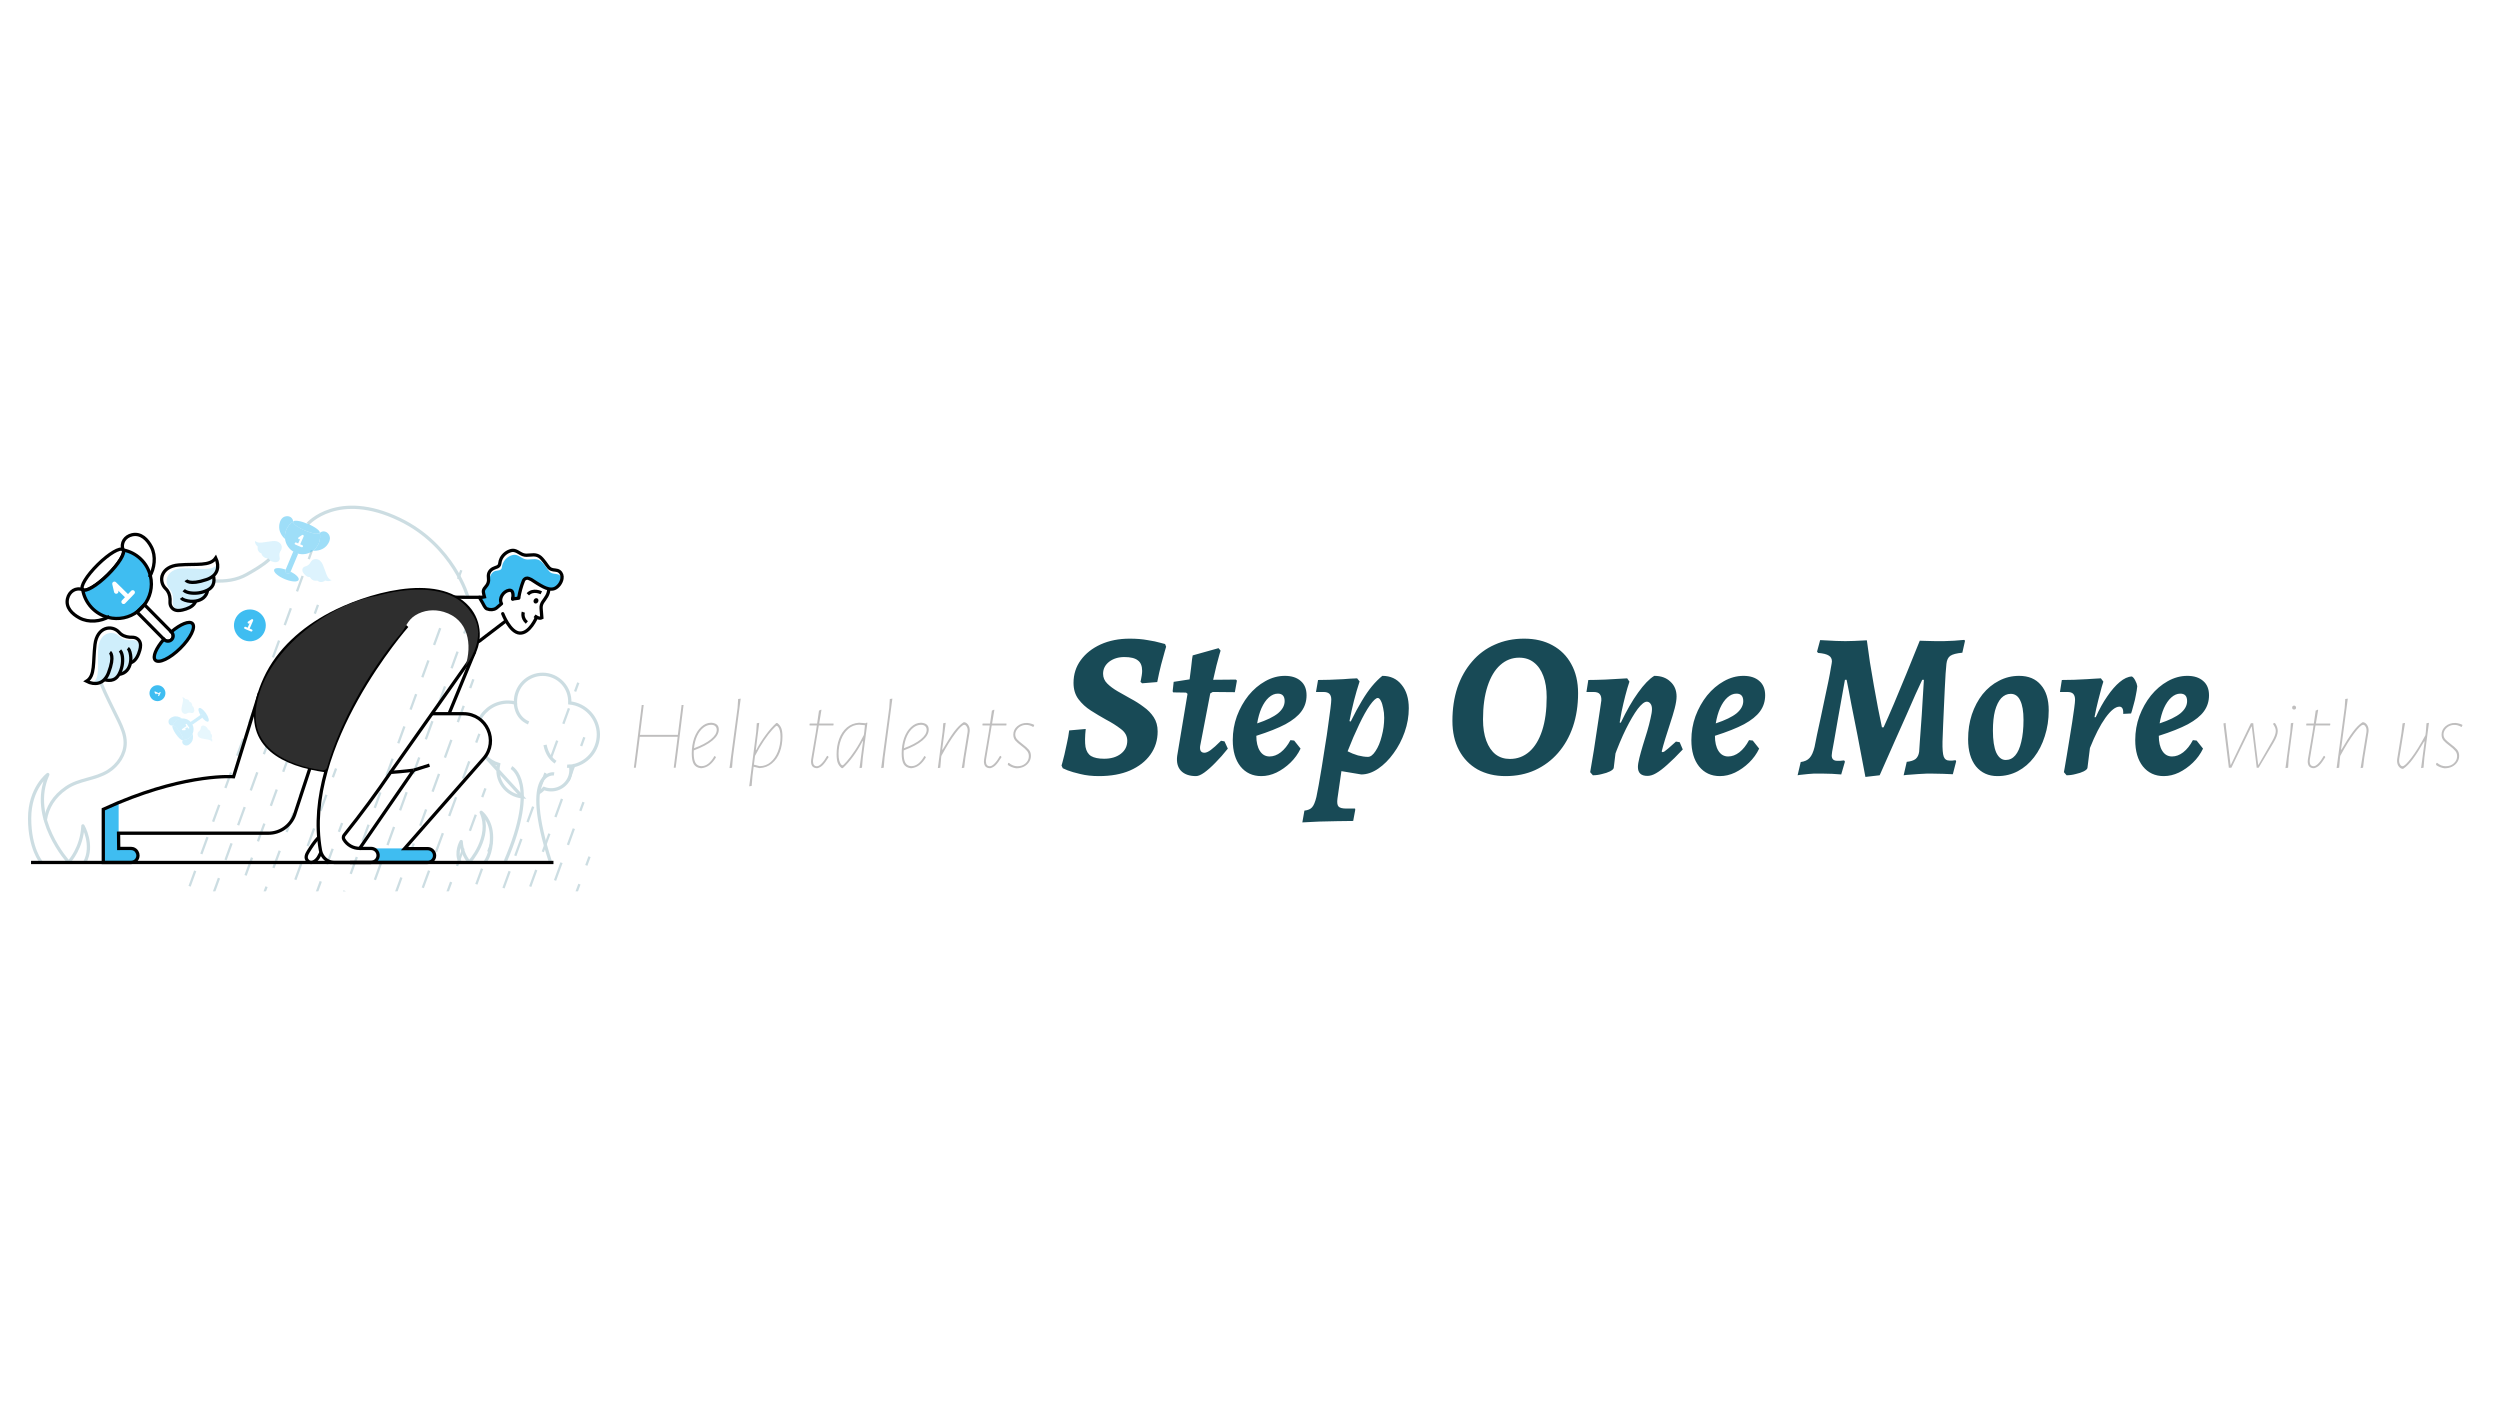 <svg width="1270" height="720" viewBox="0 0 1270 720" fill="none" xmlns="http://www.w3.org/2000/svg">
<rect x="0" y="0" width="1270" height="720" fill="#808080" stroke="none"/>
<g clip-path="url(#clip0_389_1245)">
<rect width="1270" height="720" fill="white"/>
<path d="M558.265 394.26C554.765 394.26 551.615 393.91 548.815 393.21C546.085 392.58 543.915 391.95 542.305 391.32C540.695 390.62 539.89 390.27 539.89 390.27L539.26 388.905C539.26 388.905 539.4 388.415 539.68 387.435C539.96 386.385 540.31 385.02 540.73 383.34C541.15 381.59 541.57 379.665 541.99 377.565C542.48 375.465 542.865 373.295 543.145 371.055L551.545 370.32C551.125 374.17 551.09 377.215 551.44 379.455C551.86 381.625 552.805 383.165 554.275 384.075C555.815 384.985 558.02 385.44 560.89 385.44C564.39 385.44 567.225 384.6 569.395 382.92C571.565 381.24 572.65 379.035 572.65 376.305C572.65 373.925 571.565 371.93 569.395 370.32C567.225 368.64 564.67 367.03 561.73 365.49C559.21 364.09 556.69 362.585 554.17 360.975C551.65 359.365 549.55 357.44 547.87 355.2C546.19 352.96 545.35 350.195 545.35 346.905C545.35 342.565 546.575 338.715 549.025 335.355C551.475 331.995 554.835 329.335 559.105 327.375C563.445 325.415 568.38 324.435 573.91 324.435C577.27 324.435 580.28 324.68 582.94 325.17C585.67 325.59 587.84 326.045 589.45 326.535C591.06 326.955 591.865 327.165 591.865 327.165L592.39 328.53C592.39 328.53 592.145 329.37 591.655 331.05C591.165 332.66 590.57 334.83 589.87 337.56C589.17 340.29 588.505 343.265 587.875 346.485L580.21 347.115L579.37 346.38C579.37 346.38 579.44 346.065 579.58 345.435C579.72 344.805 579.86 344.035 580 343.125C580.14 342.215 580.21 341.445 580.21 340.815C580.21 338.295 579.475 336.51 578.005 335.46C576.605 334.34 574.33 333.78 571.18 333.78C568.1 333.78 565.51 334.585 563.41 336.195C561.38 337.805 560.365 339.835 560.365 342.285C560.365 344.175 561.065 345.82 562.465 347.22C563.865 348.62 565.65 349.95 567.82 351.21C569.85 352.4 572.02 353.625 574.33 354.885C576.71 356.145 578.915 357.545 580.945 359.085C583.045 360.555 584.76 362.305 586.09 364.335C587.42 366.365 588.085 368.78 588.085 371.58C588.085 375.99 586.86 379.91 584.41 383.34C581.96 386.77 578.495 389.465 574.015 391.425C569.605 393.315 564.355 394.26 558.265 394.26ZM622.056 376.62L623.736 380.295C621.636 382.955 619.536 385.335 617.436 387.435C615.406 389.535 613.516 391.215 611.766 392.475C610.086 393.665 608.686 394.26 607.566 394.26C604.206 394.26 601.651 393.35 599.901 391.53C598.221 389.71 597.591 387.19 598.011 383.97L603.261 352.47L602.526 351.84L596.016 351.735L595.701 351.21L596.226 346.38L604.311 345.12C604.591 343.16 604.836 341.27 605.046 339.45C605.256 337.56 605.431 336.02 605.571 334.83C605.781 333.57 605.886 332.94 605.886 332.94L619.011 329.265L620.061 330.525C620.061 330.525 619.851 331.225 619.431 332.625C619.081 334.025 618.591 335.845 617.961 338.085C617.401 340.325 616.841 342.74 616.281 345.33L627.831 345.225L628.356 345.75L627.306 351.63L616.071 351.525L614.811 352.26L609.666 379.035C609.386 381.275 610.121 382.395 611.871 382.395C612.711 382.395 613.761 381.94 615.021 381.03C616.281 380.12 618.031 378.545 620.271 376.305L622.056 376.62ZM663.73 353.205C663.73 356.285 662.855 359.015 661.105 361.395C659.425 363.705 656.73 365.875 653.02 367.905C649.31 369.865 644.375 371.825 638.215 373.785C638.215 377.005 638.81 379.56 640 381.45C641.19 383.34 642.835 384.285 644.935 384.285C646.895 384.285 648.785 383.585 650.605 382.185C652.495 380.715 654.14 378.65 655.54 375.99L657.43 376.2L660.685 380.295C659.425 382.955 657.71 385.335 655.54 387.435C653.37 389.535 650.99 391.215 648.4 392.475C645.88 393.665 643.325 394.26 640.735 394.26C636.325 394.26 632.79 392.615 630.13 389.325C627.54 386.035 626.245 381.59 626.245 375.99C626.245 371.72 626.945 367.66 628.345 363.81C629.815 359.89 631.775 356.39 634.225 353.31C636.745 350.23 639.58 347.815 642.73 346.065C645.95 344.245 649.275 343.335 652.705 343.335C656.135 343.335 658.83 344.21 660.79 345.96C662.75 347.64 663.73 350.055 663.73 353.205ZM649.135 352.365C647.525 352.365 645.985 353.03 644.515 354.36C643.115 355.62 641.89 357.405 640.84 359.715C639.86 361.955 639.125 364.545 638.635 367.485C643.465 365.875 647 364.16 649.24 362.34C651.48 360.45 652.6 358.385 652.6 356.145C652.6 353.625 651.445 352.365 649.135 352.365ZM662.641 411.795C664.461 411.585 665.756 411.025 666.526 410.115C667.366 409.205 668.101 407.455 668.731 404.865C669.011 403.605 669.396 401.61 669.886 398.88C670.376 396.22 670.901 393.14 671.461 389.64C672.021 386.14 672.581 382.57 673.141 378.93C673.771 375.22 674.296 371.72 674.716 368.43C675.206 365.07 675.591 362.235 675.871 359.925C676.151 357.615 676.291 356.11 676.291 355.41C676.291 354.08 675.976 353.1 675.346 352.47C674.716 351.84 673.701 351.525 672.301 351.525H668.521L669.571 345.435C671.181 345.435 673.106 345.4 675.346 345.33C677.586 345.26 679.931 345.155 682.381 345.015C684.901 344.805 687.246 344.665 689.416 344.595L690.676 346.17C688.576 352.54 686.861 359.26 685.531 366.33L686.161 366.54C688.191 362.41 690.081 358.91 691.831 356.04C693.581 353.1 695.296 350.615 696.976 348.585C698.726 346.485 700.476 344.735 702.226 343.335C706.356 343.335 709.611 344.84 711.991 347.85C714.441 350.79 715.666 354.78 715.666 359.82C715.666 363.88 714.966 367.905 713.566 371.895C712.166 375.885 710.276 379.49 707.896 382.71C705.586 385.93 702.996 388.52 700.126 390.48C697.256 392.44 694.386 393.42 691.516 393.42L681.436 391.74L679.441 405.6C679.161 407.63 679.336 408.995 679.966 409.695C680.596 410.395 681.891 410.745 683.851 410.745H688.366L688.471 411.375L687.421 417.045C685.041 417.045 682.311 417.08 679.231 417.15C676.221 417.22 673.176 417.29 670.096 417.36C667.016 417.5 664.181 417.64 661.591 417.78L662.641 411.795ZM699.916 354.57C699.006 354.57 697.676 355.795 695.926 358.245C694.246 360.625 692.426 363.88 690.466 368.01C688.506 372.07 686.546 376.62 684.586 381.66C686.196 382.5 687.946 383.2 689.836 383.76C691.796 384.25 693.476 384.495 694.876 384.495C696.206 384.495 697.501 383.515 698.761 381.555C700.091 379.595 701.141 377.075 701.911 373.995C702.751 370.915 703.171 367.8 703.171 364.65C703.171 362.83 702.996 361.185 702.646 359.715C702.366 358.175 701.981 356.95 701.491 356.04C701.001 355.06 700.476 354.57 699.916 354.57ZM764.812 394.26C759.492 394.26 754.767 393.14 750.637 390.9C746.577 388.59 743.427 385.335 741.187 381.135C738.947 376.935 737.827 371.965 737.827 366.225C737.827 360.065 738.667 354.43 740.347 349.32C742.097 344.21 744.582 339.8 747.802 336.09C751.022 332.31 754.872 329.44 759.352 327.48C763.832 325.45 768.802 324.435 774.262 324.435C779.792 324.435 784.587 325.555 788.647 327.795C792.777 330.035 795.962 333.22 798.202 337.35C800.512 341.48 801.667 346.415 801.667 352.155C801.667 358.315 800.792 363.985 799.042 369.165C797.292 374.275 794.772 378.72 791.482 382.5C788.262 386.21 784.377 389.115 779.827 391.215C775.347 393.245 770.342 394.26 764.812 394.26ZM767.017 385.545C770.797 385.545 774.087 384.32 776.887 381.87C779.687 379.42 781.857 375.85 783.397 371.16C784.937 366.47 785.707 360.8 785.707 354.15C785.707 349.95 785.147 346.38 784.027 343.44C782.907 340.43 781.297 338.12 779.197 336.51C777.167 334.9 774.682 334.095 771.742 334.095C768.102 334.095 764.882 335.355 762.082 337.875C759.352 340.325 757.217 343.895 755.677 348.585C754.137 353.275 753.367 358.91 753.367 365.49C753.367 369.69 753.927 373.295 755.047 376.305C756.167 379.315 757.742 381.625 759.772 383.235C761.802 384.775 764.217 385.545 767.017 385.545ZM836.893 394.155C833.673 394.155 832.063 392.65 832.063 389.64C832.063 388.52 832.308 386.98 832.798 385.02C833.288 383.06 833.883 380.925 834.583 378.615C835.353 376.235 836.088 373.855 836.788 371.475C837.488 369.095 838.048 366.925 838.468 364.965C838.958 362.935 839.203 361.36 839.203 360.24C839.203 359.05 838.958 358.14 838.468 357.51C837.978 356.81 837.348 356.46 836.578 356.46C835.388 356.46 833.848 357.685 831.958 360.135C830.138 362.585 828.143 365.98 825.973 370.32C823.873 374.59 821.808 379.525 819.778 385.125L821.248 366.645L823.348 367.17C826.288 361.01 829.228 355.9 832.168 351.84C835.108 347.71 837.838 344.875 840.358 343.335C843.788 343.335 846.518 344.315 848.548 346.275C850.648 348.165 851.698 350.685 851.698 353.835C851.698 355.375 851.383 357.37 850.753 359.82C850.123 362.2 849.353 364.755 848.443 367.485C847.603 370.215 846.763 372.84 845.923 375.36C845.153 377.88 844.558 380.015 844.138 381.765L844.453 382.08C844.803 382.08 845.153 381.975 845.503 381.765C845.923 381.485 846.588 380.96 847.498 380.19C848.408 379.42 849.703 378.265 851.383 376.725L853.273 377.04L854.848 380.715C851.838 383.935 849.213 386.525 846.973 388.485C844.803 390.445 842.913 391.88 841.303 392.79C839.763 393.7 838.293 394.155 836.893 394.155ZM809.173 393.84L807.808 392.265C808.438 388.625 809.068 384.88 809.698 381.03C810.328 377.11 810.888 373.4 811.378 369.9C811.938 366.4 812.393 363.39 812.743 360.87C813.093 358.35 813.338 356.67 813.478 355.83C813.548 354.36 813.268 353.275 812.638 352.575C812.078 351.875 811.028 351.525 809.488 351.525H805.918L806.863 345.435C808.963 345.435 811.833 345.365 815.473 345.225C819.183 345.015 822.893 344.805 826.603 344.595L827.758 346.275C827.058 348.305 826.358 350.685 825.658 353.415C824.958 356.145 824.328 358.84 823.768 361.5C823.278 364.16 822.858 366.54 822.508 368.64L821.038 379.665L819.778 390.06C819.708 390.62 819.078 391.215 817.888 391.845C816.768 392.405 815.403 392.86 813.793 393.21C812.253 393.63 810.713 393.84 809.173 393.84ZM896.699 353.205C896.699 356.285 895.824 359.015 894.074 361.395C892.394 363.705 889.699 365.875 885.989 367.905C882.279 369.865 877.344 371.825 871.184 373.785C871.184 377.005 871.779 379.56 872.969 381.45C874.159 383.34 875.804 384.285 877.904 384.285C879.864 384.285 881.754 383.585 883.574 382.185C885.464 380.715 887.109 378.65 888.509 375.99L890.399 376.2L893.654 380.295C892.394 382.955 890.679 385.335 888.509 387.435C886.339 389.535 883.959 391.215 881.369 392.475C878.849 393.665 876.294 394.26 873.704 394.26C869.294 394.26 865.759 392.615 863.099 389.325C860.509 386.035 859.214 381.59 859.214 375.99C859.214 371.72 859.914 367.66 861.314 363.81C862.784 359.89 864.744 356.39 867.194 353.31C869.714 350.23 872.549 347.815 875.699 346.065C878.919 344.245 882.244 343.335 885.674 343.335C889.104 343.335 891.799 344.21 893.759 345.96C895.719 347.64 896.699 350.055 896.699 353.205ZM882.104 352.365C880.494 352.365 878.954 353.03 877.484 354.36C876.084 355.62 874.859 357.405 873.809 359.715C872.829 361.955 872.094 364.545 871.604 367.485C876.434 365.875 879.969 364.16 882.209 362.34C884.449 360.45 885.569 358.385 885.569 356.145C885.569 353.625 884.414 352.365 882.104 352.365ZM947.626 394.68C946.156 386.7 944.826 379.7 943.636 373.68C942.446 367.66 941.396 362.375 940.486 357.825C939.646 353.205 938.841 349.04 938.071 345.33H937.231C935.831 353.24 934.676 359.68 933.766 364.65C932.926 369.55 932.261 373.365 931.771 376.095C931.281 378.825 930.931 380.75 930.721 381.87C930.581 382.92 930.511 383.55 930.511 383.76C930.511 385.58 931.456 386.49 933.346 386.49C933.626 386.49 934.116 386.49 934.816 386.49C935.586 386.42 936.251 386.35 936.811 386.28C936.881 386.42 936.951 386.525 937.021 386.595C937.091 386.665 937.161 386.77 937.231 386.91L935.341 393.42C933.871 393.28 932.331 393.175 930.721 393.105C929.181 393.105 927.746 393.07 926.416 393C925.156 393 924.141 393 923.371 393C922.881 393 922.181 393 921.271 393C920.361 393.07 919.416 393.14 918.436 393.21C917.456 393.35 916.476 393.455 915.496 393.525C914.586 393.595 913.816 393.7 913.186 393.84L914.761 387.12C916.791 386.84 918.296 386.14 919.276 385.02C920.326 383.9 921.166 382.045 921.796 379.455C922.076 377.845 922.496 375.745 923.056 373.155C923.616 370.495 924.246 367.59 924.946 364.44C925.646 361.29 926.311 358.14 926.941 354.99C927.641 351.77 928.271 348.795 928.831 346.065C929.391 343.335 929.811 341.06 930.091 339.24C930.441 337.42 930.616 336.335 930.616 335.985C930.616 334.655 930.091 333.675 929.041 333.045C927.991 332.345 926.171 331.89 923.581 331.68L923.056 331.05L924.631 325.17C927.921 325.31 930.616 325.45 932.716 325.59C934.886 325.66 936.461 325.695 937.441 325.695C938.491 325.695 939.996 325.66 941.956 325.59C943.986 325.45 946.121 325.345 948.361 325.275C948.851 328.845 949.376 332.59 949.936 336.51C950.566 340.43 951.231 344.35 951.931 348.27C952.631 352.19 953.331 356.005 954.031 359.715C954.731 363.355 955.396 366.61 956.026 369.48H956.866C958.336 366.26 960.086 362.27 962.116 357.51C964.146 352.75 966.281 347.605 968.521 342.075C970.831 336.475 973.071 330.945 975.241 325.485C976.291 325.485 977.481 325.52 978.811 325.59C980.211 325.59 981.681 325.625 983.221 325.695C984.761 325.695 986.196 325.695 987.526 325.695C988.926 325.625 990.641 325.555 992.671 325.485C994.771 325.345 996.486 325.205 997.816 325.065C997.886 325.135 997.956 325.205 998.026 325.275C998.166 325.345 998.236 325.415 998.236 325.485L996.871 331.575C993.931 331.855 991.901 332.38 990.781 333.15C989.661 333.92 988.996 335.285 988.786 337.245C988.716 338.295 988.576 339.94 988.366 342.18C988.226 344.35 988.086 346.905 987.946 349.845C987.806 352.715 987.666 355.76 987.526 358.98C987.386 362.2 987.246 365.35 987.106 368.43C987.036 371.51 986.931 374.275 986.791 376.725C986.721 380.505 986.931 383.06 987.421 384.39C987.911 385.72 988.926 386.385 990.466 386.385C990.816 386.385 991.236 386.385 991.726 386.385C992.286 386.315 992.846 386.245 993.406 386.175C993.476 386.315 993.546 386.42 993.616 386.49C993.686 386.56 993.721 386.665 993.721 386.805L992.041 393.315C990.781 393.245 989.136 393.175 987.106 393.105C985.146 393.035 983.396 393 981.856 393C981.086 393 980.036 393 978.706 393C977.446 393.07 976.081 393.14 974.611 393.21C973.141 393.35 971.741 393.455 970.411 393.525C969.081 393.595 967.961 393.7 967.051 393.84L968.626 387.015C970.656 386.805 972.161 386.315 973.141 385.545C974.121 384.705 974.716 383.48 974.926 381.87C974.996 381.1 975.101 379.525 975.241 377.145C975.451 374.765 975.661 371.86 975.871 368.43C976.151 364.93 976.396 361.185 976.606 357.195C976.886 353.205 977.131 349.25 977.341 345.33H976.501C975.591 347.22 974.471 349.635 973.141 352.575C971.881 355.445 970.376 358.875 968.626 362.865C966.876 366.785 964.846 371.335 962.536 376.515C960.296 381.625 957.741 387.4 954.871 393.84L947.626 394.68ZM1014.71 394.26C1010.16 394.26 1006.52 392.615 1003.79 389.325C1001.13 385.965 999.8 381.38 999.8 375.57C999.8 371.02 1000.43 366.82 1001.69 362.97C1003.02 359.05 1004.84 355.62 1007.15 352.68C1009.53 349.74 1012.29 347.465 1015.44 345.855C1018.59 344.175 1022.02 343.335 1025.73 343.335C1030.49 343.335 1034.17 344.875 1036.76 347.955C1039.42 350.965 1040.75 355.27 1040.75 360.87C1040.75 365.56 1040.08 369.935 1038.75 373.995C1037.49 378.055 1035.67 381.625 1033.29 384.705C1030.98 387.715 1028.25 390.06 1025.1 391.74C1021.95 393.42 1018.49 394.26 1014.71 394.26ZM1018.91 386.07C1020.8 386.07 1022.41 385.3 1023.74 383.76C1025.07 382.22 1026.08 379.945 1026.78 376.935C1027.55 373.855 1027.94 370.11 1027.94 365.7C1027.94 361.36 1027.38 358.07 1026.26 355.83C1025.21 353.59 1023.6 352.47 1021.43 352.47C1019.61 352.47 1018 353.205 1016.6 354.675C1015.27 356.145 1014.22 358.28 1013.45 361.08C1012.75 363.81 1012.4 367.17 1012.4 371.16C1012.4 375.99 1012.96 379.7 1014.08 382.29C1015.27 384.81 1016.88 386.07 1018.91 386.07ZM1048.46 392.265C1048.46 392.265 1048.6 391.495 1048.88 389.955C1049.16 388.345 1049.51 386.28 1049.93 383.76C1050.35 381.17 1050.8 378.405 1051.29 375.465C1051.78 372.525 1052.24 369.69 1052.66 366.96C1053.08 364.16 1053.43 361.745 1053.71 359.715C1053.99 357.615 1054.13 356.215 1054.13 355.515C1054.13 354.115 1053.81 353.1 1053.18 352.47C1052.62 351.84 1051.61 351.525 1050.14 351.525H1046.46L1047.41 345.435C1049.3 345.435 1051.36 345.4 1053.6 345.33C1055.91 345.19 1058.08 345.085 1060.11 345.015C1062.21 344.875 1063.93 344.77 1065.26 344.7C1066.59 344.63 1067.25 344.595 1067.25 344.595L1068.51 346.275C1068.51 346.275 1068.23 347.185 1067.67 349.005C1067.18 350.755 1066.59 353.03 1065.89 355.83C1065.19 358.56 1064.56 361.395 1064 364.335H1064.63C1066.45 360.275 1068.41 356.74 1070.51 353.73C1072.61 350.65 1074.71 348.235 1076.81 346.485C1078.98 344.665 1081.04 343.72 1083 343.65C1083.63 344 1084.19 344.665 1084.68 345.645C1085.24 346.625 1085.59 347.605 1085.73 348.585C1085.59 350.055 1085.35 351.595 1085 353.205C1084.72 354.815 1084.37 356.32 1083.95 357.72C1083.6 359.12 1083.28 360.275 1083 361.185C1082.72 362.025 1082.58 362.445 1082.58 362.445L1078.59 362.655C1078.66 361.325 1078.52 360.38 1078.17 359.82C1077.82 359.26 1077.33 358.98 1076.7 358.98C1074.67 358.98 1072.29 360.87 1069.56 364.65C1066.9 368.36 1064.28 373.47 1061.69 379.98L1060.43 390.06C1060.36 390.62 1059.73 391.215 1058.54 391.845C1057.42 392.405 1056.05 392.86 1054.44 393.21C1052.9 393.63 1051.36 393.84 1049.82 393.84L1048.46 392.265ZM1122.18 353.205C1122.18 356.285 1121.31 359.015 1119.56 361.395C1117.88 363.705 1115.18 365.875 1111.47 367.905C1107.76 369.865 1102.83 371.825 1096.67 373.785C1096.67 377.005 1097.26 379.56 1098.45 381.45C1099.64 383.34 1101.29 384.285 1103.39 384.285C1105.35 384.285 1107.24 383.585 1109.06 382.185C1110.95 380.715 1112.59 378.65 1113.99 375.99L1115.88 376.2L1119.14 380.295C1117.88 382.955 1116.16 385.335 1113.99 387.435C1111.82 389.535 1109.44 391.215 1106.85 392.475C1104.33 393.665 1101.78 394.26 1099.19 394.26C1094.78 394.26 1091.24 392.615 1088.58 389.325C1085.99 386.035 1084.7 381.59 1084.7 375.99C1084.7 371.72 1085.4 367.66 1086.8 363.81C1088.27 359.89 1090.23 356.39 1092.68 353.31C1095.2 350.23 1098.03 347.815 1101.18 346.065C1104.4 344.245 1107.73 343.335 1111.16 343.335C1114.59 343.335 1117.28 344.21 1119.24 345.96C1121.2 347.64 1122.18 350.055 1122.18 353.205ZM1107.59 352.365C1105.98 352.365 1104.44 353.03 1102.97 354.36C1101.57 355.62 1100.34 357.405 1099.29 359.715C1098.31 361.955 1097.58 364.545 1097.09 367.485C1101.92 365.875 1105.45 364.16 1107.69 362.34C1109.93 360.45 1111.05 358.385 1111.05 356.145C1111.05 353.625 1109.9 352.365 1107.59 352.365Z" fill="#184A56"/>
<path d="M1147.4 390H1146.4L1143.9 369.1H1143.7L1133.55 390H1132.25L1129.5 367.5L1130.6 367.25L1130.8 369.55L1133.1 388.5H1133.3L1142.4 369.55L1143.45 367.4H1144.65L1144.85 369.55L1147.15 388.5H1147.35L1154.2 376.6C1155.47 374.4 1156.1 372.633 1156.1 371.3C1156.1 370.233 1155.63 369.067 1154.7 367.8L1154.75 367.55L1155.65 367.25C1156.62 368.617 1157.1 369.983 1157.1 371.35C1157.1 372.883 1156.42 374.8 1155.05 377.1L1147.4 390ZM1162.71 384.7L1162.36 390L1161.01 390.2L1163.46 371.9L1163.76 367.4L1165.01 367.2L1162.71 384.7ZM1165.41 358.45C1165.71 358.45 1165.94 358.55 1166.11 358.75C1166.31 358.917 1166.41 359.15 1166.41 359.45C1166.41 359.75 1166.31 360 1166.11 360.2C1165.94 360.367 1165.71 360.45 1165.41 360.45C1165.11 360.45 1164.86 360.367 1164.66 360.2C1164.49 360 1164.41 359.75 1164.41 359.45C1164.41 359.15 1164.49 358.917 1164.66 358.75C1164.86 358.55 1165.11 358.45 1165.41 358.45ZM1173.42 385.65L1173.32 386.65C1173.32 387.483 1173.48 388.133 1173.82 388.6C1174.18 389.033 1174.68 389.25 1175.32 389.25C1176.02 389.25 1176.82 388.783 1177.72 387.85C1178.65 386.917 1179.57 385.633 1180.47 384H1180.82L1181.27 384.6C1180.07 386.567 1179.05 387.95 1178.22 388.75C1177.42 389.517 1176.52 390.017 1175.52 390.25C1174.48 390.25 1173.68 389.967 1173.12 389.4C1172.58 388.8 1172.32 387.933 1172.32 386.8L1172.42 385.7L1174.77 371.9L1175.27 368.55H1171.72L1171.52 368.35L1171.67 367.55H1175.42L1176.37 361L1177.47 360.5L1177.62 360.65L1176.47 367.55H1183.67L1183.82 367.75L1183.67 368.55H1176.27L1173.42 385.65ZM1200.69 366.9C1201.49 367.133 1202.12 367.65 1202.59 368.45C1203.05 369.217 1203.27 370.117 1203.24 371.15L1203.19 371.8L1201.04 384.95L1200.44 390L1199.19 390.2L1202.14 371.95L1202.19 371.2C1202.22 370.367 1202.05 369.667 1201.69 369.1C1201.32 368.5 1200.92 368.2 1200.49 368.2C1199.62 368.2 1198.12 369.617 1195.99 372.45C1193.85 375.283 1191.47 379.133 1188.84 384L1188.74 384.7L1188.29 390L1186.99 390.2L1191.09 359.6L1191.39 355.1L1192.69 354.9L1189.24 380.8H1189.49C1191.62 377.1 1193.52 374.133 1195.19 371.9C1196.85 369.633 1198.5 367.967 1200.14 366.9H1200.69ZM1233.91 367.2L1231.61 384.7L1231.16 390L1229.91 390.2L1231.71 376.65H1231.46C1229.29 380.383 1227.37 383.367 1225.71 385.6C1224.07 387.833 1222.44 389.483 1220.81 390.55H1220.26C1219.46 390.317 1218.82 389.817 1218.36 389.05C1217.89 388.25 1217.67 387.333 1217.71 386.3L1217.76 385.65L1219.91 372.5L1220.51 367.45L1221.76 367.25L1218.81 385.5L1218.76 386.25C1218.72 387.083 1218.89 387.8 1219.26 388.4C1219.62 388.967 1220.02 389.25 1220.46 389.25C1221.32 389.25 1222.82 387.833 1224.96 385C1227.12 382.167 1229.51 378.333 1232.11 373.5L1232.31 371.9L1232.66 367.4L1233.91 367.2ZM1247.36 367.25C1248.76 367.383 1249.96 367.717 1250.96 368.25L1250.61 369.2L1250.31 369.25C1249.18 368.583 1248.03 368.25 1246.86 368.25C1245.83 368.25 1244.88 368.483 1244.01 368.95C1243.18 369.417 1242.51 370.033 1242.01 370.8C1241.55 371.533 1241.31 372.3 1241.31 373.1C1241.31 374.033 1241.61 374.85 1242.21 375.55C1242.81 376.217 1243.75 377.033 1245.01 378C1246.45 379.067 1247.51 380.017 1248.21 380.85C1248.91 381.683 1249.26 382.733 1249.26 384C1249.26 385.133 1248.95 386.183 1248.31 387.15C1247.71 388.083 1246.85 388.85 1245.71 389.45C1244.58 390.017 1243.28 390.3 1241.81 390.3C1240.21 390.067 1238.78 389.5 1237.51 388.6L1237.66 387.7L1238.01 387.5C1239.38 388.667 1240.85 389.25 1242.41 389.25C1244.08 389.25 1245.46 388.75 1246.56 387.75C1247.66 386.75 1248.21 385.55 1248.21 384.15C1248.21 383.05 1247.88 382.133 1247.21 381.4C1246.58 380.633 1245.61 379.767 1244.31 378.8C1243.01 377.833 1242.01 376.95 1241.31 376.15C1240.65 375.35 1240.31 374.367 1240.31 373.2C1240.31 371.5 1240.98 370.083 1242.31 368.95C1243.68 367.783 1245.36 367.217 1247.36 367.25Z" fill="#BFBEBE"/>
<path d="M347.25 358.15L344.5 380.25L343.25 390H342.25L343.5 380.25L344.25 374.3H325L324.25 380.25L323 390H322L323.25 380.25L326 358.15H327L325.1 373.3H344.35L346.25 358.15H347.25ZM363.255 384.1L363.705 384.75C362.705 386.417 361.621 387.7 360.455 388.6C359.321 389.5 357.988 390.05 356.455 390.25H356.005C354.371 390.05 353.188 389.367 352.455 388.2C351.755 387 351.405 385.217 351.405 382.85C351.405 379.917 351.821 377.267 352.655 374.9C353.521 372.533 354.705 370.667 356.205 369.3C357.705 367.9 359.355 367.183 361.155 367.15H361.405C363.905 367.35 365.155 368.5 365.155 370.6C365.155 372.5 364.088 374.35 361.955 376.15C359.821 377.95 356.655 379.633 352.455 381.2C352.421 381.5 352.405 381.967 352.405 382.6C352.405 384.867 352.721 386.533 353.355 387.6C354.021 388.667 355.021 389.2 356.355 389.2C357.588 389.2 358.755 388.767 359.855 387.9C360.988 387 362.005 385.733 362.905 384.1H363.255ZM361.255 368.2C359.821 368.2 358.471 368.717 357.205 369.75C355.971 370.75 354.938 372.15 354.105 373.95C353.305 375.75 352.788 377.8 352.555 380.1C356.255 378.733 359.105 377.233 361.105 375.6C363.105 373.967 364.105 372.35 364.105 370.75C364.105 369.983 363.855 369.367 363.355 368.9C362.888 368.433 362.188 368.2 361.255 368.2ZM372.33 384.7L371.88 390L370.58 390.2L374.68 359.6L374.98 355.1L376.28 354.9L372.33 384.7ZM394.895 367.3C395.828 368.033 396.495 368.9 396.895 369.9C397.295 370.9 397.495 372.317 397.495 374.15C397.495 377.017 397.045 379.65 396.145 382.05C395.245 384.417 393.911 386.333 392.145 387.8C390.411 389.267 388.345 390.067 385.945 390.2H385.745L382.845 389.5L382.295 393.95L381.845 399.25L380.595 399.45L384.145 371.9L384.445 367.4L385.695 367.2L383.945 381.05H384.145C385.645 378.25 387.278 375.667 389.045 373.3C390.811 370.9 392.578 368.9 394.345 367.3H394.895ZM385.895 389.2C388.028 389.2 389.895 388.517 391.495 387.15C393.095 385.783 394.328 383.967 395.195 381.7C396.061 379.433 396.495 377 396.495 374.4C396.495 373.067 396.378 371.983 396.145 371.15C395.945 370.283 395.678 369.667 395.345 369.3C395.045 368.9 394.778 368.7 394.545 368.7C394.278 368.7 393.545 369.367 392.345 370.7C391.145 372 389.745 373.817 388.145 376.15C386.578 378.45 385.045 381.067 383.545 384L382.995 388.45L385.895 389.2ZM413.095 385.65L412.995 386.65C412.995 387.483 413.162 388.133 413.495 388.6C413.862 389.033 414.362 389.25 414.995 389.25C415.695 389.25 416.495 388.783 417.395 387.85C418.328 386.917 419.245 385.633 420.145 384H420.495L420.945 384.6C419.745 386.567 418.728 387.95 417.895 388.75C417.095 389.517 416.195 390.017 415.195 390.25C414.162 390.25 413.362 389.967 412.795 389.4C412.262 388.8 411.995 387.933 411.995 386.8L412.095 385.7L414.445 371.9L414.945 368.55H411.395L411.195 368.35L411.345 367.55H415.095L416.045 361L417.145 360.5L417.295 360.65L416.145 367.55H423.345L423.495 367.75L423.345 368.55H415.945L413.095 385.65ZM440.638 367.2L438.338 384.7L437.888 390L436.638 390.2L438.438 376.45H438.238C436.738 379.283 435.121 381.883 433.388 384.25C431.654 386.617 429.904 388.6 428.138 390.2H427.588C426.688 389.533 426.021 388.667 425.588 387.6C425.188 386.533 424.988 385.05 424.988 383.15C424.988 380.317 425.421 377.717 426.288 375.35C427.188 372.983 428.488 371.067 430.188 369.6C431.921 368.133 433.971 367.317 436.338 367.15H436.538L439.788 367.4L440.388 367.05L440.638 367.2ZM427.988 388.8C428.254 388.8 428.971 388.133 430.138 386.8C431.338 385.467 432.721 383.633 434.288 381.3C435.854 378.967 437.371 376.317 438.838 373.35L439.038 371.9L439.388 368.4L436.438 368.15C434.338 368.183 432.488 368.9 430.888 370.3C429.321 371.667 428.104 373.483 427.238 375.75C426.404 377.983 425.987 380.383 425.987 382.95C425.987 384.317 426.104 385.433 426.338 386.3C426.571 387.167 426.838 387.8 427.138 388.2C427.471 388.6 427.754 388.8 427.988 388.8ZM449.381 384.7L448.931 390L447.631 390.2L451.731 359.6L452.031 355.1L453.331 354.9L449.381 384.7ZM469.895 384.1L470.345 384.75C469.345 386.417 468.262 387.7 467.095 388.6C465.962 389.5 464.629 390.05 463.095 390.25H462.645C461.012 390.05 459.829 389.367 459.095 388.2C458.395 387 458.045 385.217 458.045 382.85C458.045 379.917 458.462 377.267 459.295 374.9C460.162 372.533 461.345 370.667 462.845 369.3C464.345 367.9 465.995 367.183 467.795 367.15H468.045C470.545 367.35 471.795 368.5 471.795 370.6C471.795 372.5 470.729 374.35 468.595 376.15C466.462 377.95 463.295 379.633 459.095 381.2C459.062 381.5 459.045 381.967 459.045 382.6C459.045 384.867 459.362 386.533 459.995 387.6C460.662 388.667 461.662 389.2 462.995 389.2C464.229 389.2 465.395 388.767 466.495 387.9C467.629 387 468.645 385.733 469.545 384.1H469.895ZM467.895 368.2C466.462 368.2 465.112 368.717 463.845 369.75C462.612 370.75 461.579 372.15 460.745 373.95C459.945 375.75 459.429 377.8 459.195 380.1C462.895 378.733 465.745 377.233 467.745 375.6C469.745 373.967 470.745 372.35 470.745 370.75C470.745 369.983 470.495 369.367 469.995 368.9C469.529 368.433 468.829 368.2 467.895 368.2ZM490.071 366.9C490.871 367.133 491.504 367.65 491.971 368.45C492.438 369.217 492.654 370.117 492.621 371.15L492.571 371.8L490.421 384.95L489.821 390L488.571 390.2L491.521 371.95L491.571 371.2C491.604 370.367 491.438 369.667 491.071 369.1C490.704 368.5 490.304 368.2 489.871 368.2C489.004 368.2 487.504 369.617 485.371 372.45C483.238 375.283 480.854 379.133 478.221 384L478.121 384.7L477.671 390L476.421 390.2L478.821 371.9L479.171 367.4L480.421 367.2L478.621 380.8H478.871C481.038 377.067 482.938 374.083 484.571 371.85C486.238 369.617 487.888 367.967 489.521 366.9H490.071ZM500.937 385.65L500.837 386.65C500.837 387.483 501.003 388.133 501.337 388.6C501.703 389.033 502.203 389.25 502.837 389.25C503.537 389.25 504.337 388.783 505.237 387.85C506.17 386.917 507.087 385.633 507.987 384H508.337L508.787 384.6C507.587 386.567 506.57 387.95 505.737 388.75C504.937 389.517 504.037 390.017 503.037 390.25C502.003 390.25 501.203 389.967 500.637 389.4C500.103 388.8 499.837 387.933 499.837 386.8L499.937 385.7L502.287 371.9L502.787 368.55H499.237L499.037 368.35L499.187 367.55H502.937L503.887 361L504.987 360.5L505.137 360.65L503.987 367.55H511.187L511.337 367.75L511.187 368.55H503.787L500.937 385.65ZM521.807 367.25C523.207 367.383 524.407 367.717 525.407 368.25L525.057 369.2L524.757 369.25C523.624 368.583 522.474 368.25 521.307 368.25C520.274 368.25 519.324 368.483 518.457 368.95C517.624 369.417 516.957 370.033 516.457 370.8C515.99 371.533 515.757 372.3 515.757 373.1C515.757 374.033 516.057 374.85 516.657 375.55C517.257 376.217 518.19 377.033 519.457 378C520.89 379.067 521.957 380.017 522.657 380.85C523.357 381.683 523.707 382.733 523.707 384C523.707 385.133 523.39 386.183 522.757 387.15C522.157 388.083 521.29 388.85 520.157 389.45C519.024 390.017 517.724 390.3 516.257 390.3C514.657 390.067 513.224 389.5 511.957 388.6L512.107 387.7L512.457 387.5C513.824 388.667 515.29 389.25 516.857 389.25C518.524 389.25 519.907 388.75 521.007 387.75C522.107 386.75 522.657 385.55 522.657 384.15C522.657 383.05 522.324 382.133 521.657 381.4C521.024 380.633 520.057 379.767 518.757 378.8C517.457 377.833 516.457 376.95 515.757 376.15C515.09 375.35 514.757 374.367 514.757 373.2C514.757 371.5 515.424 370.083 516.757 368.95C518.124 367.783 519.807 367.217 521.807 367.25Z" fill="#BFBEBE"/>
<g clip-path="url(#clip1_389_1245)">
<mask id="mask0_389_1245" style="mask-type:luminance" maskUnits="userSpaceOnUse" x="-1" y="132" width="321" height="321">
<path d="M320 132H-1V453H320V132Z" fill="white"/>
</mask>
<g mask="url(#mask0_389_1245)">
<path d="M299.478 435.178L297.844 439.62" stroke="#CCDDE2" stroke-width="1.184" stroke-miterlimit="10"/>
<path d="M294.345 449.142L282.529 481.267" stroke="#CCDDE2" stroke-width="1.184" stroke-miterlimit="10" stroke-dasharray="9.3 10.14 10.14 9.3"/>
<path d="M296.416 407.473L294.798 411.922" stroke="#CCDDE2" stroke-width="1.184" stroke-miterlimit="10"/>
<path d="M291.52 420.945L280.462 451.395" stroke="#CCDDE2" stroke-width="1.184" stroke-miterlimit="10" stroke-dasharray="8.8 9.6 9.6 8.8"/>
<path d="M296.839 374.534L295.225 378.983" stroke="#CCDDE2" stroke-width="1.184" stroke-miterlimit="10"/>
<path d="M291.889 388.196L280.622 419.282" stroke="#CCDDE2" stroke-width="1.184" stroke-miterlimit="10" stroke-dasharray="8.98 9.8 9.8 8.98"/>
<path d="M279.091 423.507L163.788 741.675" stroke="#CCDDE2" stroke-width="1.184" stroke-miterlimit="10" stroke-dasharray="9.8 9.8 8.98 9.8 9.8 8.98"/>
<path d="M293.774 346.826L292.156 351.275" stroke="#CCDDE2" stroke-width="1.184" stroke-miterlimit="10"/>
<path d="M289.036 359.836L278.511 388.732" stroke="#CCDDE2" stroke-width="1.184" stroke-miterlimit="10" stroke-dasharray="8.35 9.11 9.11 8.35"/>
<path d="M277.082 392.655L169.364 688.389" stroke="#CCDDE2" stroke-width="1.184" stroke-miterlimit="10" stroke-dasharray="9.11 9.11 8.35 9.11 9.11 8.35"/>
<path d="M249.666 428.206L248.038 432.652" stroke="#CCDDE2" stroke-width="1.184" stroke-miterlimit="10"/>
<path d="M244.879 441.287L234.222 470.433" stroke="#CCDDE2" stroke-width="1.184" stroke-miterlimit="10" stroke-dasharray="8.43 9.19 9.19 8.43"/>
<path d="M246.6 400.5L244.973 404.946" stroke="#CCDDE2" stroke-width="1.184" stroke-miterlimit="10"/>
<path d="M241.701 413.871L230.662 443.987" stroke="#CCDDE2" stroke-width="1.184" stroke-miterlimit="10" stroke-dasharray="8.71 9.5 9.5 8.71"/>
<path d="M229.163 448.08L154.354 652.216" stroke="#CCDDE2" stroke-width="1.184" stroke-miterlimit="10" stroke-dasharray="9.5 9.5 8.71 9.5 9.5 8.71"/>
<path d="M243.537 372.795L241.903 377.238" stroke="#CCDDE2" stroke-width="1.184" stroke-miterlimit="10"/>
<path d="M238.401 386.755L226.585 418.881" stroke="#CCDDE2" stroke-width="1.184" stroke-miterlimit="10" stroke-dasharray="9.3 10.14 10.14 9.3"/>
<path d="M224.98 423.243L165.322 585.457" stroke="#CCDDE2" stroke-width="1.184" stroke-miterlimit="10" stroke-dasharray="10.14 10.14 9.3 10.14 10.14 9.3"/>
<path d="M240.472 345.086L238.857 349.535" stroke="#CCDDE2" stroke-width="1.184" stroke-miterlimit="10"/>
<path d="M235.579 358.559L224.518 389.009" stroke="#CCDDE2" stroke-width="1.184" stroke-miterlimit="10" stroke-dasharray="8.8 9.6 9.6 8.8"/>
<path d="M223.019 393.146L128.94 652.164" stroke="#CCDDE2" stroke-width="1.184" stroke-miterlimit="10" stroke-dasharray="9.6 9.6 8.8 9.6 9.6 8.8"/>
<path d="M237.41 317.381L235.795 321.833" stroke="#CCDDE2" stroke-width="1.184" stroke-miterlimit="10"/>
<path d="M232.456 331.042L221.192 362.131" stroke="#CCDDE2" stroke-width="1.184" stroke-miterlimit="10" stroke-dasharray="8.98 9.8 9.8 8.98"/>
<path d="M219.661 366.353L104.354 684.525" stroke="#CCDDE2" stroke-width="1.184" stroke-miterlimit="10" stroke-dasharray="9.8 9.8 8.98 9.8 9.8 8.98"/>
<path d="M234.344 289.675L232.723 294.121" stroke="#CCDDE2" stroke-width="1.184" stroke-miterlimit="10"/>
<path d="M229.606 302.686L219.08 331.579" stroke="#CCDDE2" stroke-width="1.184" stroke-miterlimit="10" stroke-dasharray="8.35 9.11 9.11 8.35"/>
<path d="M217.652 335.504L109.931 631.235" stroke="#CCDDE2" stroke-width="1.184" stroke-miterlimit="10" stroke-dasharray="9.11 9.11 8.35 9.11 9.11 8.35"/>
<path d="M173.791 418.104L172.163 422.549" stroke="#CCDDE2" stroke-width="1.184" stroke-miterlimit="10"/>
<path d="M169.004 431.188L158.347 460.332" stroke="#CCDDE2" stroke-width="1.184" stroke-miterlimit="10" stroke-dasharray="8.43 9.19 9.19 8.43"/>
<path d="M170.725 390.398L169.098 394.845" stroke="#CCDDE2" stroke-width="1.184" stroke-miterlimit="10"/>
<path d="M165.826 403.768L154.79 433.887" stroke="#CCDDE2" stroke-width="1.184" stroke-miterlimit="10" stroke-dasharray="8.71 9.5 9.5 8.71"/>
<path d="M153.292 437.977L78.48 642.114" stroke="#CCDDE2" stroke-width="1.184" stroke-miterlimit="10" stroke-dasharray="9.5 9.5 8.71 9.5 9.5 8.71"/>
<path d="M167.662 362.693L166.028 367.136" stroke="#CCDDE2" stroke-width="1.184" stroke-miterlimit="10"/>
<path d="M162.527 376.653L150.711 408.779" stroke="#CCDDE2" stroke-width="1.184" stroke-miterlimit="10" stroke-dasharray="9.3 10.14 10.14 9.3"/>
<path d="M149.108 413.142L89.447 575.355" stroke="#CCDDE2" stroke-width="1.184" stroke-miterlimit="10" stroke-dasharray="10.14 10.14 9.3 10.14 10.14 9.3"/>
<path d="M164.597 334.985L162.982 339.438" stroke="#CCDDE2" stroke-width="1.184" stroke-miterlimit="10"/>
<path d="M159.705 348.457L148.646 378.91" stroke="#CCDDE2" stroke-width="1.184" stroke-miterlimit="10" stroke-dasharray="8.8 9.6 9.6 8.8"/>
<path d="M147.144 383.044L53.065 642.062" stroke="#CCDDE2" stroke-width="1.184" stroke-miterlimit="10" stroke-dasharray="9.6 9.6 8.8 9.6 9.6 8.8"/>
<path d="M161.535 307.278L159.92 311.731" stroke="#CCDDE2" stroke-width="1.184" stroke-miterlimit="10"/>
<path d="M156.581 320.941L145.317 352.03" stroke="#CCDDE2" stroke-width="1.184" stroke-miterlimit="10" stroke-dasharray="8.98 9.8 9.8 8.98"/>
<path d="M143.787 356.251L28.483 674.422" stroke="#CCDDE2" stroke-width="1.184" stroke-miterlimit="10" stroke-dasharray="9.8 9.8 8.98 9.8 9.8 8.98"/>
<path d="M158.469 279.573L156.852 284.019" stroke="#CCDDE2" stroke-width="1.184" stroke-miterlimit="10"/>
<path d="M153.731 292.584L143.205 321.477" stroke="#CCDDE2" stroke-width="1.184" stroke-miterlimit="10" stroke-dasharray="8.35 9.11 9.11 8.35"/>
<path d="M141.777 325.402L34.056 621.133" stroke="#CCDDE2" stroke-width="1.184" stroke-miterlimit="10" stroke-dasharray="9.11 9.11 8.35 9.11 9.11 8.35"/>
<path d="M156.408 266.133C156.408 266.133 171.604 248.799 202.928 263.835C230.44 277.038 237.73 303.433 237.73 303.433" stroke="#CCDDE2" stroke-width="1.669" stroke-miterlimit="10"/>
<path d="M273.282 402.972L273.462 402.872C274.522 402.227 275.494 401.444 276.351 400.545C277.469 400.983 278.658 401.213 279.859 401.226C281.178 401.244 282.487 401.002 283.712 400.514C284.937 400.027 286.054 399.302 287 398.382C287.945 397.463 288.7 396.366 289.221 395.155C289.742 393.943 290.02 392.641 290.038 391.323C290.043 390.628 289.98 389.934 289.849 389.252C293.789 388.744 297.405 386.806 300.009 383.806C302.613 380.806 304.025 376.953 303.974 372.981C303.923 369.008 302.414 365.193 299.734 362.26C297.054 359.328 293.389 357.482 289.438 357.075V357.011C289.527 355.16 289.243 353.31 288.602 351.571C287.961 349.832 286.977 348.24 285.707 346.89C284.438 345.54 282.909 344.46 281.213 343.713C279.517 342.966 277.688 342.568 275.835 342.543C273.982 342.519 272.143 342.867 270.428 343.568C268.713 344.27 267.156 345.309 265.851 346.625C264.546 347.94 263.519 349.505 262.832 351.226C262.145 352.947 261.811 354.789 261.851 356.642C261.851 356.799 261.851 356.963 261.851 357.111C260.672 356.826 259.465 356.673 258.253 356.655C255.261 356.613 252.316 357.401 249.745 358.931C247.174 360.46 245.076 362.672 243.686 365.322M246.539 384.264C248.418 386.152 250.733 387.547 253.28 388.328C252.863 390.21 252.851 392.16 253.247 394.047C253.642 395.935 254.436 397.716 255.574 399.272C256.712 400.829 258.169 402.125 259.848 403.074C261.526 404.023 263.388 404.603 265.308 404.776L246.539 384.264Z" stroke="#CCDDE2" stroke-width="1.669" stroke-miterlimit="10"/>
<path d="M276.873 378.425C277.798 382.996 279.948 385.651 282.231 387.185" stroke="#CCDDE2" stroke-width="1.669" stroke-miterlimit="10"/>
<path d="M289.826 389.247C289.245 389.287 288.662 389.277 288.083 389.218" stroke="#CCDDE2" stroke-width="1.669" stroke-miterlimit="10"/>
<path d="M261.835 357.097C261.835 357.097 261.632 364.358 268.521 367.253" stroke="#CCDDE2" stroke-width="1.669" stroke-miterlimit="10"/>
<path d="M281.479 393.149C281.479 393.149 264.274 390.363 279.598 437.819" stroke="#CCDDE2" stroke-width="1.669" stroke-miterlimit="10"/>
<path d="M259.8 389.919C259.8 389.919 274.004 397.389 256.734 437.514" stroke="#CCDDE2" stroke-width="1.669" stroke-miterlimit="10"/>
<path d="M153.712 268.973L153.725 268.964" stroke="#CCDDE2" stroke-width="1.669" stroke-miterlimit="10"/>
<path d="M108.698 295.113C114.556 295.392 120.235 294.757 125.515 291.727C129.024 289.723 133.338 287.306 136.734 284.212" stroke="#CCDDE2" stroke-width="1.669" stroke-miterlimit="10"/>
<path d="M51.121 346.61C53.849 353.403 57.38 359.983 60.388 366.288C62.012 369.719 63.582 373.35 63.598 377.247C63.633 383.272 59.813 388.661 55.156 391.669C48.376 396.044 40.3 395.643 33.597 400.278C27.309 404.609 24.038 410.2 23.033 416.47" stroke="#CCDDE2" stroke-width="1.669" stroke-miterlimit="10"/>
<path d="M81.535 292.908C81.792 292.886 82.036 292.863 82.293 292.854" stroke="#CCDDE2" stroke-width="1.669" stroke-miterlimit="10"/>
<path d="M246.308 438.054C246.308 438.054 249.701 434.147 249.701 425.348C249.701 416.55 244.44 412.646 244.44 412.646C250.144 425.194 238.38 438.054 238.38 438.054C235.895 435.08 234.459 431.371 234.293 427.499C234.293 427.499 231.083 433.03 233.757 438.054" stroke="#CCDDE2" stroke-width="1.669" stroke-linejoin="round"/>
<path d="M20.998 438.054C20.998 438.054 15.05 431.194 15.05 415.764C15.05 400.333 24.285 393.454 24.285 393.454C14.267 415.488 34.926 438.073 34.926 438.073C35.568 437.226 41.5 430.857 42.126 419.539C42.126 419.539 47.763 429.252 43.067 438.073" stroke="#CCDDE2" stroke-width="1.669" stroke-linejoin="round"/>
<path d="M255.479 311.997L255.511 312.064" stroke="#CCDDE2" stroke-width="1.669" stroke-miterlimit="10"/>
<path d="M216.063 438.134H190.101V437.701C190.606 437.456 191.046 437.094 191.383 436.644C191.719 436.194 191.943 435.67 192.035 435.116C192.127 434.562 192.084 433.993 191.911 433.459C191.737 432.925 191.438 432.44 191.038 432.045C190.766 431.77 190.449 431.543 190.101 431.374V430.995H214.246C221.141 430.976 219.825 432.222 221.074 434.616C222.323 437.011 216.063 438.134 216.063 438.134Z" fill="#3FBDF1"/>
<path d="M69.299 436.822C68.207 437.714 66.515 438.134 66.515 438.134H52.472V411.129L59.835 407.887C59.901 407.868 59.965 407.842 60.025 407.81L60.269 407.697V430.995H65.613C66.247 430.998 66.88 431.043 67.507 431.13C68.933 431.365 69.321 431.888 69.555 432.7C69.555 432.7 69.578 432.7 69.555 432.722C69.713 433.246 69.812 433.872 70.082 434.616C70.448 435.541 69.992 436.276 69.299 436.822Z" fill="#3FBDF1"/>
<path d="M15.766 438.137H281.159" stroke="black" stroke-width="1.669" stroke-miterlimit="10"/>
<path d="M157.525 389.982L149.619 413.992C148.626 416.712 146.82 419.06 144.448 420.719C142.076 422.379 139.25 423.269 136.355 423.269H60.224L60.269 427.144V427.535L60.314 430.996V431.018L65.235 430.996H66.519C66.854 430.994 67.188 431.039 67.51 431.131C68.366 431.378 69.097 431.939 69.558 432.7C69.558 432.7 69.581 432.7 69.558 432.723C69.904 433.274 70.086 433.911 70.085 434.562V434.617C70.082 435.083 69.988 435.545 69.807 435.975C69.626 436.405 69.361 436.796 69.029 437.124C68.697 437.451 68.303 437.711 67.871 437.886C67.439 438.062 66.976 438.151 66.509 438.148H52.472V411.129C54.992 409.971 57.447 408.89 59.835 407.887C59.901 407.868 59.965 407.842 60.025 407.81L60.269 407.71C96.263 392.733 118.649 394.578 118.649 394.578L131.791 352.091" stroke="black" stroke-width="1.669" stroke-miterlimit="10"/>
<path d="M257.094 315.326L243.015 326.054" stroke="black" stroke-width="1.669" stroke-miterlimit="10"/>
<path d="M210.141 391.252L218.178 388.7" stroke="black" stroke-width="1.669" stroke-miterlimit="10"/>
<path d="M206.796 317.958C206.796 317.958 153.218 378.72 162.793 431.987C163.435 435.418 166.292 438.102 169.778 438.134H188.342C188.955 438.134 189.558 437.985 190.101 437.701C190.607 437.456 191.047 437.094 191.383 436.644C191.72 436.194 191.943 435.67 192.035 435.115C192.127 434.561 192.084 433.993 191.911 433.458C191.737 432.924 191.438 432.439 191.038 432.045C190.766 431.77 190.449 431.543 190.101 431.374C189.604 431.121 189.053 430.992 188.496 430.995H182.718" stroke="black" stroke-width="1.669" stroke-miterlimit="10"/>
<path d="M198.412 392.376L219.437 362.571L238.893 334.997C244.549 326.992 244.283 315.988 237.744 308.675C221.973 291.02 185.228 302.717 167.715 311.998C153.912 319.313 141.338 330.205 134.719 344.605C121.558 373.27 137.146 385.33 157.51 390.052C160.174 390.665 162.925 391.156 165.686 391.545" stroke="black" stroke-width="1.669" stroke-miterlimit="10"/>
<path d="M210.137 391.249C210.137 391.249 205.483 391.891 198.411 392.376C191.471 402.6 183.645 413.279 174.879 424.203C174.625 424.515 174.472 424.896 174.438 425.297C174.404 425.698 174.492 426.1 174.689 426.45C175.509 427.832 176.673 428.976 178.069 429.771C179.465 430.566 181.044 430.983 182.65 430.983H182.74L210.137 391.236" stroke="black" stroke-width="1.669" stroke-miterlimit="10"/>
<path d="M219.437 362.57H235.416C247.2 362.57 253.482 376.46 245.708 385.313L205.493 431.107H217.142C217.612 431.093 218.08 431.173 218.519 431.343C218.958 431.513 219.358 431.77 219.696 432.098C220.033 432.425 220.302 432.817 220.485 433.251C220.669 433.684 220.763 434.15 220.763 434.62C220.763 435.091 220.669 435.557 220.485 435.99C220.302 436.423 220.033 436.815 219.696 437.143C219.358 437.471 218.958 437.727 218.519 437.897C218.08 438.068 217.612 438.148 217.142 438.134H177.819" stroke="black" stroke-width="1.669" stroke-miterlimit="10"/>
<path d="M161.882 425.349C159.821 427.522 158.216 429.993 156.637 432.523C155.69 434.048 154.865 435.842 156.37 437.357C157.616 438.593 158.938 438.157 159.988 437.421C160.819 436.821 161.495 436.031 161.959 435.117L163.063 433.024" stroke="black" stroke-width="1.669" stroke-miterlimit="10"/>
<path d="M285.476 293.948C285.155 296.098 283.451 298.291 281.669 298.994C279.807 299.716 277.682 298.994 276.01 298.146C273.862 297.087 271.869 295.707 269.863 294.416L268.559 293.848C268.562 293.841 268.562 293.833 268.559 293.826C268.133 293.65 267.656 293.642 267.224 293.803C267.123 293.829 267.024 293.866 266.932 293.916C266.746 294.006 266.577 294.126 266.431 294.272C266.201 294.491 266.02 294.756 265.898 295.049C264.778 297.893 263.971 300.851 263.491 303.87L260.428 304.271C260.439 303.991 260.488 303.713 260.573 303.446C260.575 303.443 260.575 303.439 260.575 303.435C260.575 303.431 260.575 303.427 260.573 303.424C260.794 302.666 261.106 301.963 260.573 301.687C260.535 301.227 260.378 300.784 260.117 300.403C259.796 299.992 259.292 299.78 258.512 299.915C258.233 299.961 257.961 300.038 257.7 300.146C257.016 300.417 256.4 300.836 255.896 301.372C255.685 301.587 255.492 301.818 255.318 302.063C255.057 302.421 254.841 302.81 254.676 303.221C254.616 303.354 254.568 303.491 254.532 303.632C254.246 304.488 254.262 305.416 254.577 306.261C254.632 306.407 254.698 306.549 254.776 306.685L252.359 308.768C252.275 308.842 252.186 308.909 252.092 308.97C250.924 309.741 249.052 309.741 247.393 309.317C246.391 309.06 246.799 308.534 246.144 308.033C245.22 308.322 245.181 306.576 245.242 306.364C245.688 305.141 244.019 304.117 243.852 303.992C243.229 303.87 242.841 303.671 242.639 303.369H243.085C244.009 303.369 245.313 303.571 246.157 303.292C245.656 301.218 244.921 300.117 246.571 298.336C247.942 296.833 248.43 295.447 248.15 293.37C248.15 293.248 248.821 293.325 248.821 293.193C249.264 291.909 250.134 290.709 250.981 290.304C252.493 289.569 254.721 290.179 254.946 288.266C255.097 286.743 255.727 285.307 256.746 284.164C257.764 283.022 259.119 282.231 260.615 281.907C262.842 281.416 264.422 283.242 266.328 283.932C268.643 284.79 271.038 283.464 273.464 284.366C274.668 284.812 275.458 285.65 276.26 286.613C276.928 287.438 277.586 288.285 278.186 289.152C278.786 290.019 279.345 290.802 280.327 291.181C281.611 291.681 283.142 291.348 284.292 292.214C284.873 292.64 285.291 293.251 285.476 293.948Z" fill="#3FBDF1"/>
<path d="M243.516 303.439L245.082 306.113C245.612 307.015 246.366 308.896 247.329 309.291H247.348H247.374C249.053 309.959 250.876 309.798 252.07 308.97C252.17 308.908 252.264 308.836 252.35 308.755L254.76 306.669C253.271 304.008 255.685 300.374 258.484 299.892C259.916 299.652 260.41 300.534 260.567 301.658C260.625 302.245 260.625 302.836 260.567 303.423C260.567 303.61 260.545 303.776 260.529 303.953" stroke="black" stroke-width="1.669" stroke-linecap="round" stroke-linejoin="round"/>
<path d="M274.982 301.137C274.982 301.137 270.841 299.016 268.139 301.901" stroke="black" stroke-width="1.669" stroke-miterlimit="10"/>
<path d="M271.561 312.839C272.581 313.583 274.003 314.444 275.258 313.802L274.886 309.048C274.8 307.884 275.112 306.726 275.772 305.764C276.87 304.14 278.95 301.828 278.735 299.052" stroke="black" stroke-width="1.669" stroke-miterlimit="10"/>
<path d="M273.33 305.826C273.716 305.146 273.561 304.329 272.982 304.001C272.404 303.672 271.623 303.957 271.237 304.637C270.85 305.317 271.006 306.134 271.584 306.462C272.162 306.791 272.944 306.506 273.33 305.826Z" fill="black"/>
<path d="M260.422 304.275C260.457 304.178 260.489 304.076 260.525 303.979C260.56 303.883 260.592 303.764 260.634 303.658" stroke="black" stroke-width="1.669" stroke-linecap="round" stroke-linejoin="round"/>
<path d="M260.419 304.278L261.469 304.143L263.484 303.873" stroke="black" stroke-width="1.669" stroke-linecap="round" stroke-linejoin="round"/>
<path d="M265.85 310.982C265.85 310.982 264.858 313.826 267.632 316.218" stroke="black" stroke-width="1.669" stroke-miterlimit="10"/>
<path d="M230.335 303.369C231.259 303.369 245.297 303.571 246.141 303.292C245.64 301.218 244.905 300.117 246.555 298.335C247.926 296.833 248.414 295.446 248.134 293.369C248.114 293.241 248.104 293.111 248.102 292.981C247.99 291.177 248.815 289.752 250.407 288.869C251.922 288.025 253.649 288.192 253.884 286.221C253.979 285.364 254.215 284.529 254.583 283.749C255.101 282.737 255.83 281.847 256.722 281.142C257.614 280.436 258.647 279.93 259.751 279.66C262.047 279.149 263.671 281.04 265.655 281.752C268.027 282.635 270.511 281.274 273.005 282.189C274.251 282.654 275.063 283.515 275.894 284.516C276.597 285.373 277.265 286.243 277.878 287.145C278.479 287.989 279.079 288.837 280.093 289.225C281.409 289.739 283.001 289.392 284.17 290.294C285.338 291.196 285.707 292.567 285.483 293.938C285.162 296.088 283.457 298.281 281.676 298.984C279.814 299.706 277.689 298.984 276.016 298.136C273.869 297.077 271.876 295.697 269.869 294.406L268.566 293.838C268.139 293.658 267.66 293.642 267.221 293.793C267.119 293.819 267.021 293.856 266.929 293.906C266.745 293.999 266.577 294.119 266.428 294.262C266.198 294.48 266.016 294.745 265.895 295.039C264.775 297.883 263.968 300.841 263.488 303.86" stroke="black" stroke-width="1.669" stroke-miterlimit="10"/>
<path d="M255.393 311.76C255.393 311.76 259.046 321.39 264.085 321.608C269.125 321.826 272.521 313.644 272.521 313.644" stroke="black" stroke-width="1.669" stroke-linecap="round" stroke-linejoin="round"/>
<path d="M241.188 330.859L228.107 362.571" stroke="black" stroke-width="1.669" stroke-miterlimit="10"/>
<path d="M242.873 321.483L243.011 321.614C242.963 321.293 242.905 321.017 242.847 320.722C242.774 319.191 242.485 317.678 241.987 316.228C241.389 314.433 240.477 312.76 239.294 311.284C226.887 291.524 191.487 302.72 191.487 302.72C169.98 305.93 135.954 328.198 130.401 357.714C124.848 387.23 161.933 390.953 163.75 391.258C164.233 391.363 164.738 391.291 165.174 391.056C165.609 390.82 165.945 390.437 166.122 389.974C176.988 352.096 203.287 322.186 203.291 322.182C206.18 318.889 206.895 315.159 210.876 312.645C215.229 309.894 220.531 309.371 225.427 310.832C238.02 314.588 240.023 327.469 236.389 338.544C236.389 338.544 242.96 330.487 242.873 321.483Z" fill="#2E2E2E"/>
<path d="M58.594 274.287L58.584 274.3" stroke="#CCDDE2" stroke-width="1.669" stroke-miterlimit="10"/>
<path d="M96.369 274.143L96.359 274.133" stroke="#CCDDE2" stroke-width="1.669" stroke-miterlimit="10"/>
<path d="M54.774 291.961C49.118 297.552 43.391 300.926 41.988 299.501C40.585 298.075 44.039 292.407 49.692 286.815C55.345 281.223 61.062 277.862 62.465 279.278C62.496 279.304 62.52 279.338 62.532 279.377C63.726 280.944 60.311 286.504 54.774 291.961Z" stroke="black" stroke-width="1.669" stroke-miterlimit="10"/>
<path d="M76.903 296.749C76.882 299.418 76.254 302.047 75.067 304.437C73.879 306.828 72.164 308.916 70.05 310.545C67.936 312.175 65.479 313.301 62.865 313.84C60.251 314.379 57.548 314.316 54.962 313.656C51.673 312.808 48.7 311.026 46.403 308.524C44.105 306.023 42.58 302.91 42.013 299.561C42.007 299.542 42.007 299.522 42.013 299.503C43.416 300.929 49.143 297.555 54.799 291.963C60.333 286.506 63.752 280.95 62.561 279.38H62.557C65.887 280.008 68.964 281.584 71.419 283.919C73.875 286.253 75.604 289.247 76.399 292.541C76.739 293.918 76.908 295.331 76.903 296.749Z" fill="#3FBDF1"/>
<path d="M62.558 279.368C61.181 275.766 63.521 272.46 67.116 271.664C71.678 270.646 74.958 274.132 76.9 277.862C79.33 282.533 78.563 288.705 75.867 293.212" stroke="black" stroke-width="1.669" stroke-miterlimit="10"/>
<path d="M42.078 299.597C38.483 298.175 35.157 300.477 34.31 304.056C33.235 308.601 36.679 311.927 40.387 313.917C45.025 316.405 51.098 315.798 55.641 313.159" stroke="black" stroke-width="1.669" stroke-miterlimit="10"/>
<path d="M73.369 307.152L87.275 321.238C87.762 321.744 88.03 322.422 88.02 323.124C88.011 323.826 87.726 324.496 87.227 324.99C86.727 325.483 86.053 325.76 85.351 325.76C84.648 325.76 83.974 325.484 83.474 324.99L69.565 310.902L73.369 307.152Z" stroke="black" stroke-width="1.669" stroke-miterlimit="10"/>
<path d="M97.749 316.761C99.537 318.575 96.786 324.208 91.569 329.348C86.353 334.487 80.694 337.18 78.906 335.37C77.336 333.781 79.253 329.271 83.23 324.735L83.48 324.992C83.985 325.46 84.651 325.715 85.339 325.703C86.027 325.692 86.684 325.416 87.174 324.932C87.663 324.448 87.947 323.794 87.966 323.106C87.984 322.418 87.737 321.749 87.275 321.239L87.021 320.986C91.63 317.044 96.179 315.176 97.749 316.761Z" fill="#3FBDF1"/>
<path d="M76.903 296.749C76.882 299.418 76.254 302.047 75.067 304.437C73.879 306.828 72.164 308.916 70.05 310.545C67.936 312.175 65.479 313.301 62.865 313.84C60.251 314.379 57.548 314.316 54.962 313.656C51.673 312.808 48.7 311.026 46.403 308.524C44.105 306.023 42.58 302.91 42.013 299.561C42.007 299.542 42.007 299.522 42.013 299.503C43.416 300.929 49.143 297.555 54.799 291.963C60.333 286.506 63.752 280.95 62.561 279.38H62.557C65.887 280.008 68.964 281.584 71.419 283.919C73.875 286.253 75.604 289.247 76.399 292.541C76.739 293.918 76.908 295.331 76.903 296.749Z" stroke="black" stroke-width="1.669" stroke-miterlimit="10"/>
<path d="M97.749 316.761C99.537 318.575 96.786 324.208 91.569 329.348C86.353 334.487 80.694 337.18 78.906 335.37C77.336 333.781 79.253 329.271 83.23 324.735L83.48 324.992C83.985 325.46 84.651 325.715 85.339 325.703C86.027 325.692 86.684 325.416 87.174 324.932C87.663 324.448 87.947 323.794 87.966 323.106C87.984 322.418 87.737 321.749 87.275 321.239L87.021 320.986C91.63 317.044 96.179 315.176 97.749 316.761Z" stroke="black" stroke-width="1.669" stroke-miterlimit="10"/>
<path d="M59.043 300.518L58.125 296.563L65.059 303.398L67.418 300.919L62.773 305.738" stroke="white" stroke-width="2.228" stroke-linecap="round" stroke-linejoin="round"/>
<g opacity="0.5">
<path opacity="0.5" d="M108.41 292.474C108.834 293.977 108.866 295.659 108.22 297.097C107.684 298.297 106.651 299.167 105.457 299.78C104.946 303.222 102.349 304.916 99.377 305.369C99.277 305.639 99.133 305.982 99.021 306.207C97.807 308.322 95.034 309.314 92.774 309.86C91.471 310.004 90.055 309.882 89.054 309C88.406 308.434 87.973 307.663 87.827 306.817C87.696 305.973 87.908 305.125 87.927 304.29C87.949 302.451 87.461 300.692 86.213 299.312C82.884 295.614 84.643 288.821 93.04 288.7C101.438 288.578 107.53 290.423 110.503 286.594C110.521 286.633 110.536 286.674 110.548 286.716C110.724 288.51 110.387 290.715 108.41 292.474Z" fill="#3FBDF1"/>
</g>
<path d="M93.329 299.803C94.087 300.615 95.467 300.994 96.459 301.161C99.525 301.645 102.667 301.163 105.447 299.781C106.641 299.167 107.675 298.298 108.211 297.097C108.853 295.659 108.824 293.977 108.4 292.475" stroke="black" stroke-width="1.669" stroke-miterlimit="10"/>
<path d="M92.061 303.734C92.481 304.347 93.284 304.697 93.987 304.915C94.014 304.92 94.041 304.927 94.067 304.938C95.787 305.474 97.606 305.618 99.389 305.358C102.361 304.915 104.958 303.211 105.469 299.77" stroke="black" stroke-width="1.669" stroke-miterlimit="10"/>
<path d="M99.409 305.247C99.409 305.282 99.387 305.327 99.377 305.369C99.277 305.639 99.133 305.982 99.021 306.207C97.807 308.322 95.034 309.314 92.774 309.86L92.639 309.892C91.102 310.258 89.297 310.36 87.962 309.356C87.216 308.792 86.69 307.985 86.479 307.073C86.27 306.171 86.447 305.237 86.392 304.322C86.28 302.319 85.635 300.448 84.165 299.032C80.268 295.27 81.68 287.752 90.79 287.005C99.9 286.257 106.67 287.807 109.623 283.419C110.121 284.458 110.434 285.576 110.548 286.722C110.724 288.516 110.39 290.722 108.41 292.481C107.385 293.361 106.191 294.023 104.901 294.426C96.035 297.456 94.466 294.747 94.466 294.747" stroke="black" stroke-width="1.669" stroke-miterlimit="10"/>
<g opacity="0.5">
<path opacity="0.5" d="M53.02 345.224C54.504 345.709 56.182 345.808 57.646 345.224C58.869 344.736 59.778 343.735 60.436 342.569C63.896 342.194 65.7 339.68 66.265 336.714C66.535 336.628 66.885 336.496 67.112 336.393C69.276 335.263 70.377 332.541 71.013 330.294C71.208 329.01 71.141 327.582 70.303 326.545C69.762 325.877 69.009 325.414 68.168 325.232C67.328 325.065 66.474 325.232 65.639 325.232C63.803 325.184 62.063 324.622 60.734 323.306C57.171 319.833 50.315 321.319 49.859 329.707C49.403 338.095 51.002 344.264 47.06 347.07C47.099 347.091 47.139 347.108 47.182 347.121C48.966 347.391 51.181 347.137 53.02 345.224Z" fill="#3FBDF1"/>
</g>
<path d="M60.952 330.448C61.736 331.238 62.06 332.634 62.185 333.629C62.549 336.721 61.938 339.849 60.436 342.576C59.794 343.741 58.869 344.742 57.646 345.23C56.182 345.818 54.504 345.718 53.02 345.23" stroke="black" stroke-width="1.669" stroke-miterlimit="10"/>
<path d="M64.93 329.338C65.527 329.784 65.838 330.599 66.034 331.299C66.034 331.331 66.034 331.354 66.053 331.376C66.519 333.117 66.592 334.939 66.265 336.711C65.7 339.668 63.896 342.191 60.435 342.566" stroke="black" stroke-width="1.669" stroke-miterlimit="10"/>
<path d="M66.14 336.739L66.265 336.71C66.535 336.623 66.885 336.492 67.112 336.389C69.276 335.259 70.377 332.537 71.013 330.29L71.051 330.159C71.478 328.637 71.651 326.839 70.701 325.462C70.167 324.695 69.381 324.14 68.48 323.893C67.588 323.645 66.644 323.787 65.735 323.694C63.736 323.504 61.883 322.785 60.535 321.26C56.93 317.216 49.361 318.33 48.254 327.401C47.146 336.473 48.434 343.303 43.94 346.077C44.956 346.616 46.058 346.973 47.198 347.133C48.982 347.38 51.197 347.133 53.037 345.207C53.957 344.219 54.667 343.053 55.123 341.782C58.5 333.044 55.871 331.365 55.871 331.365" stroke="black" stroke-width="1.669" stroke-miterlimit="10"/>
<g opacity="0.71">
<path opacity="0.71" d="M154.976 269.528C151.24 267.958 148.53 265.923 148.928 264.986C149.326 264.049 152.668 264.562 156.408 266.132C160.147 267.702 162.844 269.734 162.452 270.671C162.446 270.69 162.435 270.708 162.42 270.722C161.913 271.589 158.629 271.066 154.976 269.528Z" fill="#3FBDF1"/>
<path opacity="0.71" d="M165.945 277.192C164.34 279.118 161.544 279.988 159.027 279.76C160.394 278.735 161.44 277.343 162.044 275.746C162.648 274.148 162.784 272.412 162.436 270.74C163.874 269.395 165.877 269.85 166.959 271.382C168.317 273.327 167.325 275.555 165.945 277.192Z" fill="#3FBDF1"/>
<path opacity="0.71" d="M148.907 265.006C147.449 265.917 146.285 267.23 145.556 268.788C144.827 270.344 144.564 272.079 144.798 273.782C142.872 272.145 141.588 269.561 141.835 267.057C142.047 264.916 142.939 262.647 145.289 262.268C147.122 261.957 148.849 263.058 148.907 265.006Z" fill="#3FBDF1"/>
<path opacity="0.71" d="M151.474 281.265L147.561 290.574C147.421 290.907 147.155 291.17 146.82 291.307C146.486 291.443 146.111 291.441 145.778 291.301C145.445 291.161 145.182 290.894 145.045 290.56C144.909 290.226 144.911 289.851 145.051 289.518L148.964 280.209L151.474 281.265Z" fill="#3FBDF1"/>
<path opacity="0.71" d="M151.706 294.609C151.205 295.806 148.011 295.607 144.573 294.163C141.135 292.718 138.76 290.574 139.277 289.377C139.716 288.327 142.211 288.35 145.125 289.335L145.055 289.502C144.915 289.835 144.912 290.21 145.049 290.544C145.185 290.878 145.449 291.145 145.782 291.285C146.115 291.425 146.49 291.427 146.824 291.291C147.158 291.155 147.425 290.891 147.565 290.558L147.636 290.388C150.377 291.784 152.149 293.559 151.706 294.609Z" fill="#3FBDF1"/>
<g opacity="0.5">
<path opacity="0.5" d="M165.226 294.879C164.604 295.399 163.822 295.687 163.011 295.694C162.338 295.65 161.701 295.376 161.207 294.917C159.487 295.351 158.18 294.461 157.387 293.148C157.243 293.148 157.05 293.148 156.925 293.148C155.692 292.988 154.678 291.864 153.985 290.921C153.664 290.336 153.442 289.637 153.664 288.995C153.805 288.581 154.082 288.228 154.45 287.993C154.838 287.806 155.244 287.655 155.66 287.544C156.534 287.23 157.254 286.593 157.67 285.762C158.758 283.473 162.302 282.973 164 286.902C165.698 290.831 166.019 294.06 168.404 294.712C168.389 294.728 168.373 294.743 168.356 294.757C167.884 295.032 167.352 295.188 166.806 295.209C166.26 295.23 165.717 295.117 165.226 294.879Z" fill="#3FBDF1"/>
</g>
<g opacity="0.5">
<path opacity="0.5" d="M130.93 277.631C130.772 278.426 130.894 279.25 131.277 279.965C131.639 280.532 132.184 280.959 132.821 281.175C133.27 282.892 134.676 283.614 136.208 283.679C136.275 283.807 136.365 283.974 136.436 284.08C137.164 285.088 138.625 285.441 139.8 285.592C140.467 285.592 141.177 285.457 141.639 284.95C141.935 284.628 142.112 284.214 142.14 283.778C142.117 283.345 142.055 282.916 141.954 282.494C141.808 281.578 142.022 280.641 142.551 279.878C144.037 277.824 142.775 274.476 138.512 274.87C134.25 275.265 131.264 276.533 129.547 274.755L129.531 274.819C129.514 275.367 129.633 275.91 129.877 276.401C130.121 276.891 130.483 277.314 130.93 277.631Z" fill="#3FBDF1"/>
</g>
<path opacity="0.71" d="M162.437 270.742C161.891 271.602 158.63 271.063 154.987 269.542C151.475 268.059 148.907 266.178 148.907 265.173C148.906 265.108 148.917 265.044 148.939 264.983C148.939 264.983 148.916 264.983 148.916 265.006C147.458 265.917 146.295 267.23 145.566 268.787C144.837 270.344 144.574 272.079 144.808 273.782C144.808 273.804 144.808 273.837 144.808 273.859C145.001 275.206 145.498 276.491 146.261 277.617C147.024 278.742 148.034 279.68 149.214 280.357C150.394 281.035 151.712 281.435 153.07 281.527C154.427 281.619 155.787 281.401 157.047 280.889C157.717 280.611 158.352 280.256 158.938 279.83C158.973 279.807 158.996 279.785 159.028 279.762C160.394 278.738 161.441 277.346 162.044 275.748C162.648 274.151 162.784 272.414 162.437 270.742ZM154.261 272.479L152.502 276.501L153.593 276.957C153.729 277.016 153.836 277.127 153.89 277.265C153.944 277.402 153.941 277.556 153.882 277.692C153.838 277.792 153.764 277.876 153.67 277.933C153.577 277.991 153.469 278.019 153.359 278.013C153.291 278.012 153.224 278 153.16 277.977L151.555 277.3C151.52 277.3 151.488 277.265 151.452 277.255L150.027 276.642C149.959 276.615 149.898 276.575 149.846 276.524C149.794 276.472 149.753 276.411 149.726 276.344C149.698 276.277 149.684 276.205 149.684 276.132C149.685 276.059 149.7 275.987 149.729 275.92C149.756 275.851 149.798 275.789 149.85 275.737C149.902 275.684 149.964 275.643 150.033 275.614C150.101 275.586 150.174 275.572 150.249 275.573C150.322 275.574 150.396 275.589 150.464 275.618L151.475 276.064L152.467 273.795L152.341 273.872C152.281 273.913 152.214 273.942 152.143 273.956C152.072 273.971 151.998 273.972 151.927 273.958C151.855 273.945 151.787 273.917 151.727 273.877C151.666 273.838 151.613 273.786 151.573 273.726C151.532 273.666 151.503 273.598 151.488 273.527C151.474 273.456 151.473 273.383 151.486 273.311C151.5 273.24 151.527 273.172 151.568 273.111C151.607 273.05 151.659 272.998 151.719 272.957L153.433 271.798C153.532 271.728 153.653 271.693 153.774 271.7C153.896 271.706 154.012 271.753 154.104 271.834C154.195 271.911 154.259 272.015 154.287 272.131C154.316 272.247 154.306 272.368 154.261 272.479Z" fill="#3FBDF1"/>
</g>
<g opacity="0.5">
<path opacity="0.5" d="M91.184 371.624C92.6 373.659 93.332 375.598 92.818 375.951C92.304 376.304 90.747 374.947 89.332 372.911C87.916 370.876 87.184 368.941 87.695 368.584H87.73C88.276 368.286 89.8 369.634 91.184 371.624Z" fill="#3FBDF1"/>
<path opacity="0.5" d="M88.026 364.083C89.493 363.617 91.213 364.083 92.443 365.02C91.402 365.099 90.406 365.473 89.57 366.098C88.735 366.724 88.096 367.575 87.727 368.551C86.543 368.776 85.657 367.884 85.602 366.734C85.535 365.293 86.777 364.468 88.026 364.083Z" fill="#3FBDF1"/>
<path opacity="0.5" d="M92.841 375.96C93.966 375.972 95.067 375.635 95.993 374.997C96.801 374.43 97.438 373.653 97.836 372.75C98.295 374.227 98.118 375.986 97.165 377.196C96.356 378.233 95.149 379.122 93.814 378.541C92.761 378.107 92.231 376.974 92.841 375.96Z" fill="#3FBDF1"/>
<path opacity="0.5" d="M96.837 366.716L101.905 363.185C102.087 363.057 102.312 363.007 102.53 363.045C102.748 363.082 102.943 363.206 103.071 363.387C103.198 363.568 103.249 363.793 103.211 364.011C103.173 364.23 103.05 364.424 102.868 364.552L97.803 368.083L96.837 366.716Z" fill="#3FBDF1"/>
<path opacity="0.5" d="M101.078 359.737C101.72 359.285 103.325 360.434 104.609 362.305C105.893 364.177 106.439 366.064 105.787 366.517C105.216 366.915 103.932 366.087 102.75 364.623L102.84 364.559C103.022 364.431 103.144 364.236 103.183 364.018C103.221 363.799 103.17 363.575 103.042 363.393C102.915 363.212 102.72 363.089 102.502 363.051C102.283 363.013 102.059 363.063 101.877 363.191L101.784 363.255C100.85 361.634 100.516 360.135 101.078 359.737Z" fill="#3FBDF1"/>
<g opacity="0.5">
<path opacity="0.5" d="M94.192 355.172C94.682 355.107 95.18 355.214 95.601 355.474C95.933 355.718 96.171 356.068 96.278 356.466C97.309 356.806 97.694 357.695 97.672 358.633C97.754 358.679 97.833 358.731 97.909 358.787C98.496 359.272 98.654 360.177 98.702 360.899C98.705 361.104 98.665 361.307 98.585 361.496C98.506 361.685 98.388 361.856 98.24 361.997C98.032 362.165 97.772 362.258 97.505 362.257C97.242 362.226 96.983 362.171 96.731 362.093C96.182 361.972 95.609 362.066 95.126 362.353C93.813 363.181 91.82 362.279 92.237 359.692C92.654 357.105 93.537 355.333 92.519 354.216H92.558C92.888 354.23 93.209 354.325 93.493 354.491C93.778 354.658 94.018 354.892 94.192 355.172Z" fill="#3FBDF1"/>
</g>
<g opacity="0.5">
<path opacity="0.5" d="M107.453 374.998C107.697 374.567 107.785 374.064 107.7 373.576C107.598 373.177 107.363 372.825 107.033 372.578C107.1 371.493 106.42 370.806 105.543 370.475C105.543 370.389 105.508 370.273 105.489 370.196C105.257 369.474 104.477 368.989 103.823 368.674C103.634 368.595 103.43 368.557 103.225 368.56C103.02 368.563 102.818 368.609 102.632 368.694C102.399 368.824 102.218 369.03 102.118 369.278C102.049 369.533 102.004 369.794 101.983 370.058C101.89 370.618 101.585 371.121 101.133 371.464C99.877 372.372 99.971 374.558 102.523 375.143C105.075 375.727 107.052 375.563 107.71 376.927C107.718 376.916 107.724 376.904 107.729 376.892C107.843 376.578 107.878 376.241 107.83 375.91C107.782 375.58 107.652 375.266 107.453 374.998Z" fill="#3FBDF1"/>
</g>
<path opacity="0.5" d="M87.728 368.555C88.289 368.288 89.801 369.633 91.181 371.614C92.501 373.517 93.226 375.337 92.896 375.857C92.875 375.891 92.849 375.92 92.819 375.944C92.819 375.944 92.819 375.944 92.838 375.944C93.963 375.956 95.064 375.619 95.99 374.981C96.796 374.419 97.435 373.648 97.836 372.75C97.836 372.75 97.836 372.718 97.855 372.708C98.196 371.949 98.359 371.123 98.333 370.292C98.308 369.46 98.093 368.646 97.706 367.91C97.318 367.174 96.769 366.536 96.099 366.043C95.428 365.551 94.654 365.217 93.836 365.069C93.399 364.991 92.954 364.966 92.51 364.995H92.443C91.402 365.073 90.406 365.448 89.571 366.073C88.736 366.699 88.096 367.55 87.728 368.526V368.555ZM92.52 370.333L94.745 368.834L94.337 368.256C94.287 368.181 94.268 368.088 94.286 367.999C94.303 367.91 94.355 367.832 94.43 367.781C94.485 367.741 94.551 367.719 94.619 367.719C94.688 367.719 94.754 367.741 94.809 367.781C94.844 367.802 94.876 367.829 94.902 367.861L95.512 368.741C95.528 368.76 95.537 368.782 95.55 368.799L96.086 369.582C96.114 369.617 96.135 369.659 96.145 369.702C96.157 369.746 96.158 369.792 96.15 369.836C96.142 369.881 96.125 369.923 96.1 369.961C96.075 369.998 96.041 370.03 96.003 370.054C95.966 370.08 95.924 370.098 95.88 370.108C95.836 370.118 95.79 370.119 95.746 370.111C95.701 370.103 95.659 370.086 95.621 370.061C95.583 370.036 95.55 370.005 95.525 369.967L95.139 369.408L93.884 370.259H93.971C94.015 370.257 94.059 370.265 94.101 370.28C94.142 370.296 94.18 370.319 94.213 370.35C94.245 370.38 94.271 370.416 94.289 370.457C94.308 370.497 94.318 370.541 94.319 370.585C94.321 370.629 94.314 370.673 94.298 370.715C94.282 370.756 94.259 370.794 94.228 370.827C94.198 370.859 94.162 370.885 94.121 370.903C94.081 370.922 94.038 370.932 93.993 370.933L92.729 370.972C92.656 370.974 92.585 370.952 92.527 370.909C92.468 370.866 92.426 370.804 92.408 370.734C92.38 370.664 92.377 370.587 92.397 370.515C92.417 370.442 92.46 370.378 92.52 370.333Z" fill="#3FBDF1"/>
</g>
<path d="M126.941 309.603C125.339 309.601 123.774 310.075 122.442 310.964C121.111 311.852 120.072 313.116 119.459 314.595C118.846 316.074 118.685 317.702 118.997 319.272C119.309 320.843 120.08 322.285 121.212 323.417C122.344 324.549 123.787 325.32 125.357 325.632C126.927 325.944 128.555 325.784 130.034 325.17C131.513 324.557 132.777 323.519 133.666 322.187C134.554 320.855 135.028 319.29 135.027 317.689C135.027 316.627 134.818 315.575 134.411 314.594C134.005 313.613 133.409 312.722 132.658 311.971C131.907 311.22 131.016 310.625 130.035 310.218C129.054 309.812 128.003 309.603 126.941 309.603ZM128.587 315.291L126.828 319.313L127.92 319.769C128.055 319.828 128.162 319.938 128.216 320.076C128.271 320.214 128.268 320.368 128.209 320.504C128.164 320.604 128.09 320.688 127.997 320.745C127.903 320.803 127.795 320.83 127.685 320.825C127.618 320.824 127.55 320.812 127.486 320.789L125.881 320.112C125.846 320.112 125.814 320.077 125.782 320.067L124.353 319.454C124.286 319.427 124.224 319.387 124.172 319.336C124.121 319.284 124.08 319.223 124.052 319.156C124.024 319.089 124.01 319.017 124.011 318.944C124.011 318.871 124.026 318.799 124.055 318.732C124.083 318.663 124.124 318.601 124.176 318.548C124.228 318.496 124.29 318.454 124.359 318.426C124.428 318.398 124.501 318.384 124.575 318.384C124.649 318.385 124.722 318.401 124.79 318.43L125.814 318.863L126.806 316.594L126.684 316.671C126.624 316.718 126.555 316.752 126.482 316.771C126.408 316.79 126.332 316.794 126.257 316.782C126.182 316.77 126.11 316.744 126.046 316.703C125.982 316.663 125.927 316.609 125.884 316.547C125.841 316.484 125.812 316.414 125.797 316.339C125.783 316.265 125.784 316.188 125.8 316.114C125.816 316.04 125.848 315.97 125.892 315.908C125.936 315.847 125.993 315.795 126.058 315.756L127.775 314.597C127.874 314.527 127.994 314.492 128.115 314.498C128.237 314.505 128.352 314.552 128.443 314.633C128.534 314.712 128.598 314.819 128.624 314.938C128.65 315.056 128.637 315.18 128.587 315.291Z" fill="#3FBDF1"/>
<path d="M75.944 352.019C75.921 352.819 76.137 353.607 76.562 354.285C76.988 354.962 77.605 355.498 78.335 355.825C79.065 356.152 79.876 356.255 80.665 356.121C81.454 355.987 82.185 355.621 82.766 355.072C83.347 354.522 83.753 353.812 83.93 353.032C84.108 352.252 84.05 351.436 83.765 350.689C83.48 349.942 82.978 349.296 82.326 348.833C81.673 348.371 80.898 348.112 80.098 348.09C79.026 348.061 77.987 348.458 77.208 349.195C76.429 349.932 75.974 350.948 75.944 352.019ZM78.833 351.274L80.82 352.209L81.064 351.67C81.095 351.603 81.152 351.551 81.221 351.526C81.29 351.501 81.366 351.504 81.433 351.534C81.484 351.557 81.527 351.595 81.556 351.642C81.584 351.69 81.598 351.745 81.594 351.801C81.594 351.835 81.587 351.869 81.574 351.901L81.212 352.7L81.189 352.748L80.868 353.451C80.854 353.485 80.833 353.515 80.807 353.541C80.781 353.566 80.749 353.586 80.715 353.599C80.681 353.612 80.644 353.618 80.608 353.617C80.572 353.616 80.536 353.607 80.502 353.592C80.468 353.577 80.438 353.556 80.412 353.529C80.387 353.502 80.367 353.47 80.354 353.435C80.341 353.401 80.336 353.363 80.337 353.327C80.339 353.29 80.348 353.253 80.364 353.22L80.595 352.716L79.472 352.19L79.51 352.251C79.53 352.281 79.543 352.315 79.55 352.351C79.556 352.387 79.556 352.423 79.548 352.459C79.54 352.494 79.525 352.528 79.504 352.557C79.484 352.587 79.457 352.613 79.427 352.633C79.396 352.652 79.362 352.665 79.326 352.672C79.291 352.678 79.254 352.677 79.219 352.67C79.183 352.662 79.15 352.647 79.12 352.627C79.09 352.606 79.064 352.58 79.045 352.549L78.49 351.676C78.458 351.627 78.444 351.569 78.448 351.511C78.453 351.453 78.476 351.398 78.515 351.355C78.552 351.313 78.6 351.283 78.654 351.269C78.707 351.254 78.764 351.256 78.817 351.274H78.833Z" fill="#3FBDF1"/>
</g>
</g>
</g>
<defs>
<clipPath id="clip0_389_1245">
<rect width="1270" height="720" fill="white"/>
</clipPath>
<clipPath id="clip1_389_1245">
<rect width="321" height="321" fill="white" transform="translate(-1 132)"/>
</clipPath>
</defs>
</svg>
